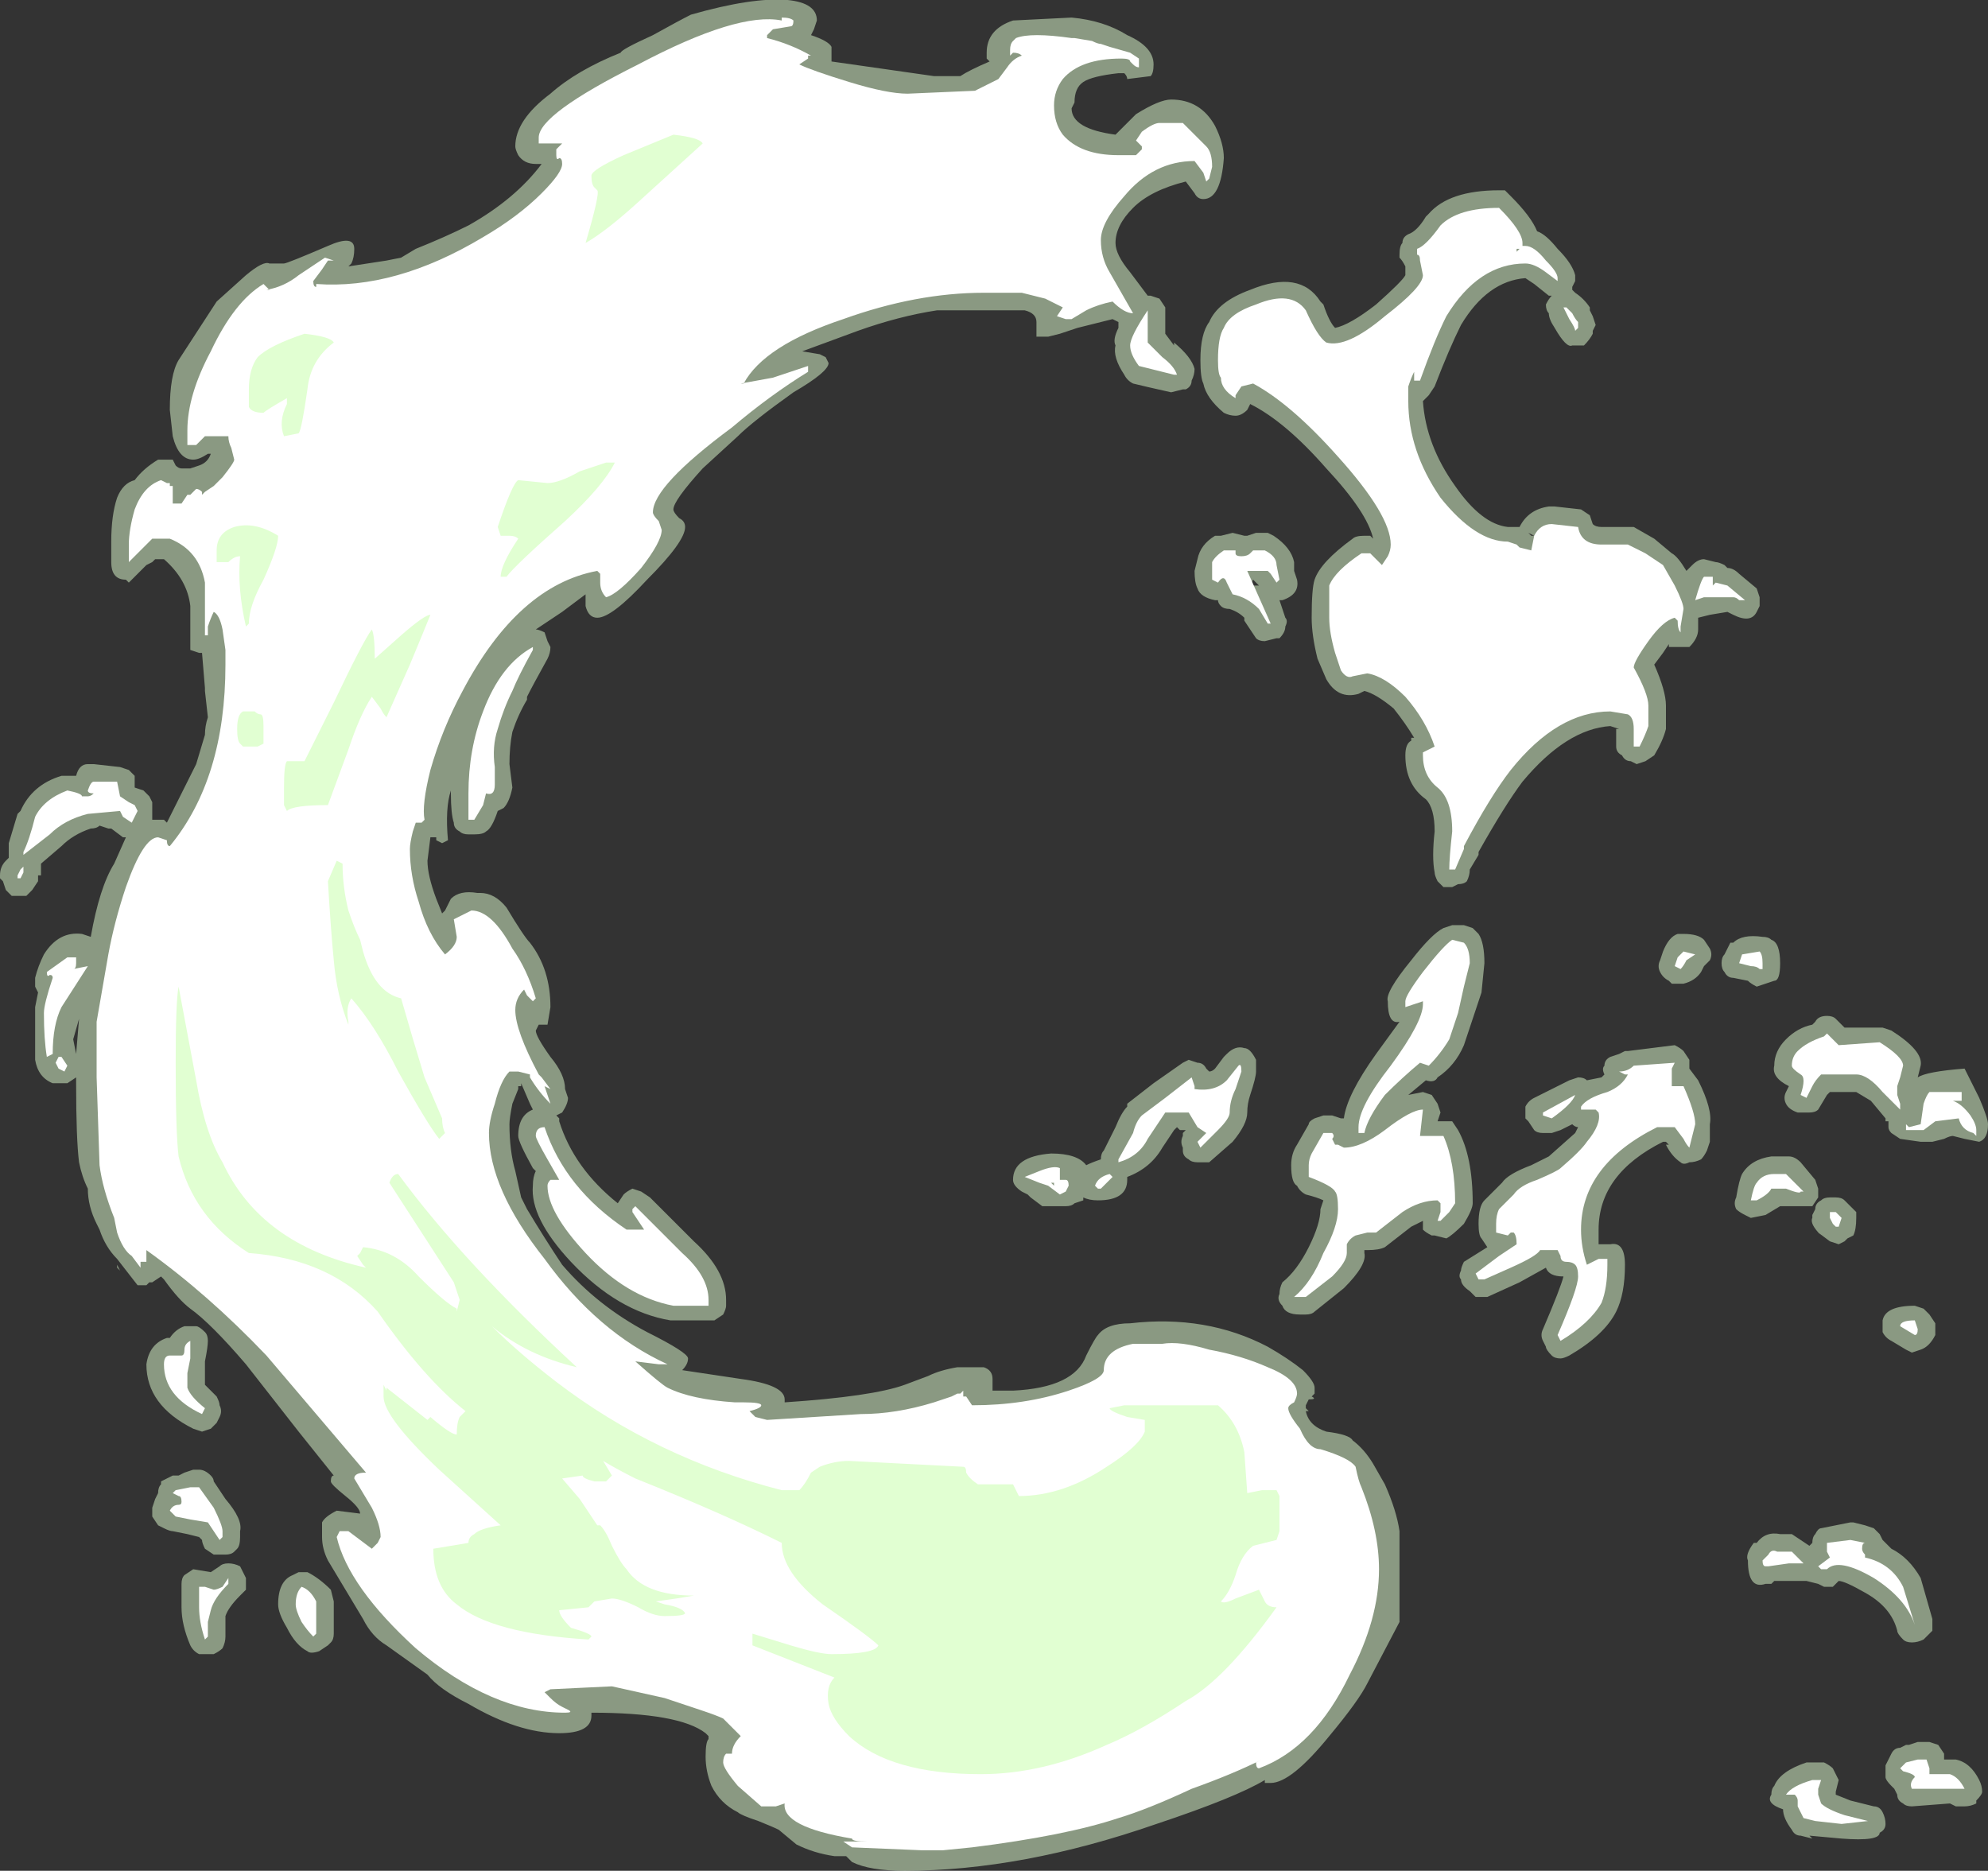 <?xml version="1.0" encoding="UTF-8" standalone="no"?>
<svg xmlns:ffdec="https://www.free-decompiler.com/flash" xmlns:xlink="http://www.w3.org/1999/xlink" ffdec:objectType="shape" height="31.95px" width="33.95px" xmlns="http://www.w3.org/2000/svg">
  <rect width="100%" height="100%" fill="#333333" stroke="none"/>
  <g transform="matrix(1.0, 0.0, 0.0, 1.0, 4.05, 55.5)">
    <path d="M23.15 -49.8 Q23.1 -49.7 23.0 -49.6 L22.8 -49.6 Q22.7 -49.55 22.5 -49.9 22.4 -50.05 22.4 -50.15 22.35 -50.2 22.35 -50.3 22.4 -50.4 22.45 -50.45 L22.4 -50.45 22.15 -50.65 22.0 -50.75 Q21.35 -50.7 20.9 -49.95 20.7 -49.55 20.45 -48.9 L20.35 -48.75 20.25 -48.65 Q20.3 -47.9 20.8 -47.2 21.25 -46.55 21.7 -46.5 L21.9 -46.5 Q22.05 -46.8 22.4 -46.85 L22.5 -46.85 22.95 -46.8 23.1 -46.7 23.15 -46.55 Q23.2 -46.5 23.3 -46.5 L23.85 -46.5 24.2 -46.3 24.5 -46.05 Q24.6 -46.0 24.75 -45.75 L24.85 -45.85 Q24.95 -45.95 25.05 -45.95 L25.25 -45.9 Q25.3 -45.9 25.4 -45.85 L25.45 -45.8 Q25.55 -45.8 25.65 -45.7 L25.95 -45.45 26.0 -45.3 26.0 -45.15 25.95 -45.05 Q25.85 -44.85 25.55 -45.0 L25.45 -45.05 25.15 -45.0 24.95 -44.95 24.95 -44.75 Q24.95 -44.6 24.8 -44.45 24.7 -44.45 24.65 -44.45 24.55 -44.45 24.45 -44.45 L24.45 -44.5 24.35 -44.35 24.2 -44.15 Q24.4 -43.7 24.4 -43.45 L24.4 -43.05 Q24.35 -42.85 24.2 -42.6 L24.05 -42.5 23.9 -42.45 23.8 -42.5 Q23.7 -42.5 23.65 -42.6 23.55 -42.65 23.55 -42.75 L23.55 -43.05 23.6 -43.05 23.45 -43.1 Q22.7 -43.05 21.95 -42.15 21.65 -41.75 21.2 -40.95 L21.2 -40.9 21.05 -40.65 Q21.05 -40.55 21.0 -40.45 20.95 -40.4 20.85 -40.4 L20.75 -40.35 20.6 -40.35 20.5 -40.45 Q20.45 -40.55 20.45 -40.6 20.4 -40.85 20.45 -41.3 20.45 -41.7 20.3 -41.85 19.95 -42.1 19.95 -42.6 19.95 -42.8 20.05 -42.85 L20.05 -42.9 20.1 -42.9 Q19.95 -43.15 19.75 -43.4 19.45 -43.65 19.25 -43.7 L19.15 -43.65 Q18.8 -43.55 18.6 -43.9 L18.45 -44.25 Q18.35 -44.65 18.35 -44.95 18.35 -45.45 18.4 -45.6 18.5 -45.9 19.05 -46.3 19.1 -46.35 19.25 -46.35 L19.35 -46.35 19.4 -46.3 Q19.3 -46.75 18.6 -47.5 17.9 -48.3 17.3 -48.6 L17.25 -48.5 Q17.15 -48.4 17.05 -48.4 16.95 -48.4 16.85 -48.45 16.55 -48.7 16.5 -48.95 16.45 -49.05 16.45 -49.35 16.45 -49.8 16.6 -50.0 16.75 -50.35 17.3 -50.55 18.15 -50.9 18.5 -50.35 L18.55 -50.3 Q18.65 -50.0 18.75 -49.9 19.0 -49.95 19.45 -50.3 19.9 -50.7 19.95 -50.8 L19.95 -50.95 Q19.9 -51.05 19.85 -51.1 L19.85 -51.15 Q19.85 -51.3 19.9 -51.35 19.9 -51.45 20.0 -51.5 20.15 -51.55 20.3 -51.8 L20.35 -51.85 Q20.7 -52.25 21.55 -52.25 L21.65 -52.25 21.75 -52.15 Q22.1 -51.8 22.2 -51.55 22.35 -51.5 22.55 -51.25 22.8 -51.0 22.85 -50.8 L22.85 -50.7 22.8 -50.6 22.8 -50.55 22.85 -50.5 Q23.0 -50.4 23.1 -50.25 L23.1 -50.2 23.15 -50.1 23.2 -49.95 23.15 -49.85 23.15 -49.8 M29.9 -36.3 Q29.9 -36.05 29.75 -36.0 L29.5 -36.05 29.3 -36.1 Q29.25 -36.1 29.15 -36.05 L28.95 -36.0 28.75 -36.0 28.4 -36.05 28.25 -36.15 Q28.2 -36.2 28.2 -36.25 L28.2 -36.35 28.15 -36.35 28.15 -36.4 27.9 -36.7 27.65 -36.85 27.2 -36.85 27.15 -36.8 27.0 -36.55 Q26.95 -36.5 26.85 -36.5 L26.65 -36.5 Q26.5 -36.55 26.45 -36.65 26.4 -36.75 26.45 -36.85 L26.5 -36.95 Q26.2 -37.1 26.25 -37.3 26.25 -37.55 26.45 -37.75 26.65 -37.95 26.9 -38.0 L26.95 -38.05 Q27.0 -38.15 27.15 -38.15 27.25 -38.15 27.3 -38.1 L27.45 -37.95 28.1 -37.95 28.25 -37.9 Q28.8 -37.55 28.75 -37.3 L28.7 -37.1 Q28.85 -37.2 29.5 -37.25 29.55 -37.15 29.75 -36.75 29.9 -36.4 29.9 -36.3 M26.35 -39.05 Q26.35 -38.75 26.25 -38.75 L25.95 -38.65 Q25.85 -38.7 25.8 -38.75 L25.55 -38.8 Q25.45 -38.8 25.4 -38.9 25.35 -38.95 25.35 -39.05 25.35 -39.15 25.4 -39.2 L25.5 -39.4 25.55 -39.4 Q25.7 -39.55 26.05 -39.5 26.15 -39.5 26.2 -39.45 26.35 -39.4 26.35 -39.05 M24.6 -39.55 L24.7 -39.55 Q24.95 -39.55 25.05 -39.45 L25.15 -39.3 Q25.2 -39.2 25.15 -39.1 L25.05 -39.0 25.0 -38.9 Q24.9 -38.75 24.7 -38.7 L24.5 -38.7 24.45 -38.75 Q24.35 -38.8 24.3 -38.9 24.25 -39.0 24.3 -39.1 L24.35 -39.25 Q24.45 -39.5 24.6 -39.55 M24.8 -37.25 L24.95 -37.05 Q25.2 -36.55 25.15 -36.3 L25.15 -36.0 25.1 -35.85 Q25.05 -35.75 25.0 -35.7 24.9 -35.65 24.8 -35.65 24.7 -35.6 24.65 -35.65 24.5 -35.75 24.4 -35.95 L24.45 -35.95 24.4 -36.0 24.35 -36.0 Q23.25 -35.45 23.25 -34.5 23.25 -34.4 23.25 -34.25 L23.45 -34.25 Q23.7 -34.3 23.7 -33.9 23.7 -33.4 23.55 -33.1 23.35 -32.7 22.75 -32.35 22.65 -32.3 22.6 -32.3 22.5 -32.3 22.45 -32.35 22.35 -32.45 22.35 -32.5 L22.3 -32.6 Q22.25 -32.7 22.3 -32.8 22.6 -33.5 22.65 -33.7 22.4 -33.7 22.35 -33.85 L21.9 -33.6 21.35 -33.35 21.15 -33.35 21.05 -33.45 Q20.9 -33.55 20.9 -33.65 20.85 -33.7 20.9 -33.8 20.9 -33.85 20.95 -33.95 L21.35 -34.2 21.25 -34.35 Q21.2 -34.4 21.2 -34.6 21.2 -34.9 21.3 -35.0 L21.6 -35.3 Q21.7 -35.45 22.1 -35.6 L22.4 -35.75 22.85 -36.15 22.9 -36.25 Q22.85 -36.25 22.8 -36.3 L22.6 -36.2 22.45 -36.15 22.3 -36.15 Q22.2 -36.15 22.15 -36.2 L22.05 -36.35 22.0 -36.4 Q22.0 -36.55 22.0 -36.6 22.05 -36.7 22.15 -36.75 L22.75 -37.05 22.9 -37.1 Q23.0 -37.1 23.05 -37.05 L23.3 -37.1 23.35 -37.15 Q23.3 -37.25 23.35 -37.3 23.35 -37.4 23.45 -37.45 L23.6 -37.5 23.7 -37.55 23.75 -37.55 24.55 -37.65 Q24.65 -37.6 24.7 -37.55 L24.8 -37.4 24.8 -37.25 M26.7 -35.65 L26.95 -35.35 27.0 -35.2 27.0 -35.05 26.9 -34.9 26.35 -34.9 26.1 -34.75 25.85 -34.7 25.75 -34.75 Q25.65 -34.8 25.6 -34.85 25.55 -34.95 25.6 -35.05 25.65 -35.35 25.7 -35.45 25.85 -35.7 26.2 -35.75 L26.5 -35.75 Q26.6 -35.75 26.7 -35.65 M27.65 -34.8 L27.65 -34.7 Q27.65 -34.5 27.6 -34.4 L27.5 -34.35 27.45 -34.3 27.35 -34.25 27.2 -34.3 27.0 -34.45 27.05 -34.4 Q26.85 -34.6 26.9 -34.7 L26.9 -34.75 26.95 -34.85 Q26.95 -34.95 27.05 -35.0 27.1 -35.05 27.2 -35.05 L27.3 -35.05 Q27.4 -35.05 27.45 -35.0 L27.65 -34.8 M28.1 -32.75 Q28.1 -32.85 28.1 -32.95 28.15 -33.2 28.65 -33.2 L28.8 -33.15 28.9 -33.05 29.0 -32.9 Q29.0 -32.8 29.0 -32.7 28.9 -32.5 28.75 -32.45 L28.6 -32.4 28.5 -32.45 28.25 -32.6 Q28.15 -32.65 28.1 -32.75 M25.95 -29.15 Q26.1 -29.35 26.35 -29.3 L26.55 -29.3 26.85 -29.1 26.9 -29.15 Q26.9 -29.25 26.95 -29.3 27.0 -29.4 27.05 -29.4 L27.55 -29.5 27.6 -29.5 27.8 -29.45 27.95 -29.4 28.05 -29.3 28.1 -29.2 28.25 -29.05 Q28.55 -28.9 28.75 -28.55 L28.95 -27.85 Q28.95 -27.75 28.95 -27.65 L28.8 -27.5 Q28.7 -27.45 28.6 -27.45 28.5 -27.45 28.45 -27.5 28.35 -27.6 28.35 -27.65 28.25 -28.05 27.8 -28.3 27.45 -28.5 27.35 -28.5 L27.25 -28.4 27.1 -28.4 27.0 -28.45 26.8 -28.5 26.25 -28.5 26.2 -28.45 26.1 -28.45 Q25.8 -28.35 25.8 -28.85 25.75 -28.95 25.9 -29.15 L25.95 -29.15 M15.2 -54.15 Q15.2 -54.2 15.15 -54.25 L15.05 -54.25 Q14.6 -54.2 14.45 -54.1 14.3 -54.0 14.3 -53.75 L14.25 -53.65 Q14.25 -53.3 15.0 -53.2 L15.35 -53.55 Q15.75 -53.8 15.95 -53.8 16.45 -53.8 16.7 -53.35 16.85 -53.05 16.85 -52.8 16.8 -52.1 16.5 -52.1 16.4 -52.1 16.35 -52.2 L16.2 -52.4 Q15.6 -52.25 15.3 -51.95 15.0 -51.65 15.0 -51.35 15.0 -51.15 15.25 -50.85 L15.55 -50.45 15.6 -50.45 15.75 -50.4 15.85 -50.25 15.85 -49.8 16.0 -49.6 16.0 -49.65 Q16.3 -49.4 16.35 -49.2 16.35 -49.1 16.3 -49.0 16.3 -48.9 16.2 -48.85 L16.15 -48.85 15.95 -48.8 Q15.5 -48.9 15.3 -48.95 15.2 -49.0 15.15 -49.1 14.95 -49.4 15.0 -49.6 14.95 -49.7 15.05 -49.9 L15.05 -50.0 14.95 -50.05 14.35 -49.9 14.05 -49.8 13.85 -49.75 13.65 -49.75 13.65 -50.0 Q13.65 -50.15 13.45 -50.2 L11.95 -50.2 Q11.3 -50.1 10.6 -49.85 L9.65 -49.5 9.95 -49.45 10.05 -49.4 10.1 -49.3 Q10.1 -49.15 9.5 -48.8 8.8 -48.3 8.55 -48.05 L7.95 -47.5 Q7.45 -46.95 7.45 -46.8 7.45 -46.75 7.55 -46.65 7.65 -46.6 7.65 -46.5 7.65 -46.25 7.0 -45.6 6.4 -44.95 6.15 -44.95 6.0 -44.95 5.95 -45.15 5.95 -45.2 5.95 -45.3 L5.95 -45.35 5.55 -45.05 5.1 -44.75 Q5.15 -44.75 5.25 -44.7 L5.3 -44.55 5.35 -44.45 Q5.35 -44.35 5.3 -44.25 5.05 -43.8 4.95 -43.6 L4.95 -43.55 Q4.8 -43.3 4.7 -43.0 4.65 -42.75 4.65 -42.45 L4.7 -42.05 Q4.65 -41.8 4.55 -41.7 L4.45 -41.65 Q4.35 -41.35 4.25 -41.3 4.2 -41.25 4.05 -41.25 L3.95 -41.25 Q3.85 -41.25 3.8 -41.3 3.7 -41.35 3.7 -41.45 3.65 -41.6 3.65 -41.95 L3.65 -42.0 Q3.55 -41.7 3.6 -41.15 L3.5 -41.1 3.4 -41.15 3.4 -41.2 3.3 -41.2 3.25 -40.8 Q3.25 -40.55 3.4 -40.15 L3.5 -39.9 3.55 -39.95 3.65 -40.15 Q3.8 -40.3 4.1 -40.25 L4.15 -40.25 Q4.4 -40.25 4.6 -40.0 4.9 -39.5 5.0 -39.4 5.35 -38.95 5.35 -38.3 L5.3 -38.0 5.15 -38.0 5.1 -37.9 Q5.1 -37.8 5.35 -37.45 5.6 -37.15 5.6 -36.9 L5.65 -36.75 Q5.65 -36.65 5.55 -36.5 L5.45 -36.45 5.5 -36.4 5.5 -36.35 Q5.75 -35.55 6.5 -34.95 L6.6 -35.1 Q6.65 -35.15 6.75 -35.2 L6.9 -35.15 7.05 -35.05 7.8 -34.3 Q8.35 -33.8 8.35 -33.3 L8.35 -33.2 Q8.35 -33.15 8.3 -33.05 L8.15 -32.95 7.4 -32.95 Q6.5 -33.1 5.7 -33.95 5.0 -34.7 5.05 -35.25 5.05 -35.4 5.1 -35.5 L5.05 -35.55 Q4.8 -36.0 4.8 -36.1 4.8 -36.45 5.05 -36.55 L5.0 -36.65 4.85 -37.0 4.85 -36.95 4.8 -36.95 4.8 -36.9 4.7 -36.65 Q4.65 -36.4 4.65 -36.3 4.65 -35.85 4.75 -35.5 L4.85 -35.05 4.95 -34.85 Q5.25 -34.35 5.55 -33.9 6.15 -33.2 7.0 -32.75 7.7 -32.4 7.7 -32.3 7.7 -32.2 7.6 -32.1 L8.6 -31.95 Q9.35 -31.85 9.35 -31.6 L9.35 -31.55 Q10.85 -31.65 11.4 -31.85 L11.8 -32.0 Q12.0 -32.1 12.3 -32.15 L12.75 -32.15 Q12.9 -32.1 12.9 -31.95 L12.9 -31.75 13.25 -31.75 Q14.3 -31.8 14.5 -32.35 14.65 -32.65 14.7 -32.7 14.85 -32.9 15.25 -32.9 16.55 -33.05 17.6 -32.5 17.95 -32.3 18.2 -32.1 18.4 -31.9 18.4 -31.8 L18.4 -31.7 18.35 -31.65 Q18.45 -31.6 18.3 -31.6 L18.25 -31.5 18.25 -31.45 18.3 -31.4 18.25 -31.4 Q18.3 -31.15 18.6 -31.05 19.0 -31.0 19.05 -30.9 19.25 -30.75 19.4 -30.5 L19.6 -30.15 Q19.8 -29.7 19.85 -29.35 L19.85 -28.6 Q19.85 -27.9 19.85 -27.8 L19.3 -26.75 Q19.15 -26.45 18.65 -25.85 18.0 -25.05 17.65 -25.05 L17.55 -25.05 17.55 -25.1 Q17.05 -24.8 15.7 -24.35 13.4 -23.55 11.4 -23.55 10.8 -23.55 10.5 -23.7 L10.4 -23.8 10.2 -23.8 Q9.85 -23.85 9.55 -24.0 L9.25 -24.25 Q9.15 -24.3 8.9 -24.4 8.6 -24.5 8.55 -24.55 8.25 -24.7 8.1 -25.0 8.0 -25.25 8.0 -25.5 8.0 -25.75 8.05 -25.8 L8.05 -25.85 8.0 -25.9 Q7.55 -26.25 6.05 -26.25 L6.05 -26.2 Q6.05 -25.9 5.5 -25.9 4.8 -25.9 3.95 -26.4 3.45 -26.65 3.25 -26.9 L2.55 -27.4 Q2.3 -27.55 2.15 -27.85 L1.55 -28.85 Q1.45 -29.05 1.45 -29.25 1.45 -29.45 1.45 -29.5 1.5 -29.6 1.7 -29.7 L2.1 -29.65 Q2.1 -29.75 1.85 -29.95 1.6 -30.15 1.6 -30.2 1.6 -30.3 1.65 -30.3 1.45 -30.55 1.05 -31.05 L0.15 -32.2 Q-0.45 -32.9 -0.8 -33.15 -1.0 -33.3 -1.25 -33.65 L-1.3 -33.7 -1.45 -33.6 -1.5 -33.6 -1.55 -33.55 -1.7 -33.55 -2.05 -34.0 Q-2.25 -34.2 -2.35 -34.5 L-2.4 -34.6 Q-2.55 -34.9 -2.55 -35.2 -2.65 -35.4 -2.7 -35.65 -2.75 -36.05 -2.75 -37.0 L-2.75 -37.1 -2.9 -37.0 -3.15 -37.0 Q-3.4 -37.1 -3.45 -37.4 L-3.45 -38.3 -3.4 -38.55 -3.45 -38.65 -3.45 -38.8 Q-3.4 -39.0 -3.3 -39.2 -3.05 -39.6 -2.65 -39.55 L-2.5 -39.5 Q-2.35 -40.35 -2.1 -40.75 L-1.9 -41.2 -1.95 -41.2 -2.15 -41.35 -2.2 -41.35 -2.35 -41.4 Q-2.4 -41.35 -2.5 -41.35 -2.8 -41.25 -3.0 -41.05 L-3.35 -40.75 -3.35 -40.55 -3.4 -40.55 -3.4 -40.45 -3.5 -40.3 -3.6 -40.2 -3.85 -40.2 -3.95 -40.3 -4.0 -40.45 -4.05 -40.5 -4.05 -40.55 Q-4.05 -40.7 -3.95 -40.8 L-3.9 -40.85 -3.9 -41.1 -3.75 -41.6 -3.7 -41.65 Q-3.5 -42.1 -3.0 -42.25 L-2.75 -42.25 Q-2.7 -42.45 -2.55 -42.45 L-2.45 -42.45 -2.0 -42.4 -1.85 -42.35 -1.75 -42.25 -1.75 -42.05 -1.6 -42.0 -1.5 -41.9 -1.45 -41.8 -1.45 -41.5 -1.25 -41.5 -1.2 -41.45 -0.7 -42.45 -0.55 -42.95 Q-0.55 -43.1 -0.5 -43.25 L-0.55 -43.7 -0.55 -43.75 -0.6 -44.35 -0.65 -44.35 -0.8 -44.4 Q-0.8 -44.65 -0.8 -45.15 -0.85 -45.6 -1.25 -45.95 L-1.4 -45.95 -1.45 -45.9 -1.55 -45.85 -1.85 -45.55 -1.9 -45.6 Q-2.15 -45.6 -2.15 -45.9 L-2.15 -46.25 Q-2.15 -46.7 -2.05 -47.0 -1.95 -47.25 -1.75 -47.3 -1.6 -47.5 -1.35 -47.65 L-1.1 -47.65 -1.05 -47.55 Q-1.0 -47.5 -0.95 -47.5 L-0.8 -47.5 -0.65 -47.55 Q-0.5 -47.6 -0.45 -47.75 L-0.5 -47.75 Q-0.65 -47.65 -0.75 -47.65 -1.0 -47.65 -1.1 -48.05 L-1.15 -48.5 Q-1.15 -49.1 -1.0 -49.35 L-0.35 -50.35 0.15 -50.8 Q0.45 -51.05 0.55 -51.0 L0.8 -51.0 Q0.85 -51.0 1.55 -51.3 2.0 -51.5 2.0 -51.25 2.0 -51.1 1.95 -51.0 L1.9 -50.95 2.55 -51.05 2.8 -51.1 3.05 -51.25 Q3.55 -51.45 3.95 -51.65 4.75 -52.1 5.2 -52.7 L5.1 -52.7 Q4.9 -52.7 4.8 -52.85 4.75 -52.95 4.75 -53.0 4.75 -53.45 5.35 -53.9 5.8 -54.3 6.55 -54.6 6.55 -54.65 7.1 -54.9 7.55 -55.15 7.75 -55.25 8.8 -55.55 9.4 -55.5 9.9 -55.45 9.9 -55.15 L9.85 -55.0 9.8 -54.9 Q10.1 -54.8 10.15 -54.7 L10.15 -54.45 11.9 -54.2 12.35 -54.2 Q12.5 -54.3 12.85 -54.45 L12.8 -54.5 12.8 -54.6 Q12.8 -55.0 13.25 -55.15 L14.25 -55.2 Q14.8 -55.15 15.2 -54.9 15.65 -54.7 15.65 -54.4 15.65 -54.25 15.6 -54.2 L15.2 -54.15 M16.7 -46.35 L16.8 -46.35 17.0 -46.4 17.2 -46.35 17.25 -46.35 17.4 -46.4 17.6 -46.4 17.7 -46.35 Q18.0 -46.15 18.05 -45.9 L18.05 -45.75 18.1 -45.6 Q18.15 -45.35 17.85 -45.25 L17.8 -45.25 17.9 -44.95 Q17.95 -44.9 17.9 -44.8 17.9 -44.7 17.8 -44.6 L17.75 -44.6 17.55 -44.55 Q17.45 -44.55 17.4 -44.6 L17.2 -44.9 17.2 -44.95 Q17.1 -45.05 16.95 -45.1 16.85 -45.1 16.8 -45.15 16.75 -45.2 16.75 -45.25 L16.7 -45.25 Q16.45 -45.3 16.4 -45.45 16.35 -45.55 16.35 -45.75 L16.4 -45.95 Q16.45 -46.2 16.7 -46.35 M17.35 -45.5 L17.45 -45.5 17.35 -45.6 17.3 -45.5 17.35 -45.5 M22.15 -46.35 L22.05 -46.4 22.1 -46.35 22.15 -46.35 M0.15 -28.55 L0.15 -28.35 0.05 -28.25 Q-0.15 -28.05 -0.2 -27.9 L-0.2 -27.55 Q-0.2 -27.45 -0.25 -27.35 -0.3 -27.3 -0.4 -27.25 L-0.65 -27.25 Q-0.75 -27.3 -0.8 -27.4 -0.95 -27.75 -0.95 -28.05 L-0.95 -28.45 Q-0.95 -28.55 -0.9 -28.6 L-0.75 -28.7 -0.45 -28.65 -0.3 -28.75 Q-0.25 -28.8 -0.15 -28.8 -0.05 -28.8 0.05 -28.75 L0.15 -28.55 M1.05 -28.65 L1.2 -28.65 Q1.4 -28.55 1.6 -28.35 L1.65 -28.15 1.65 -27.6 Q1.65 -27.5 1.6 -27.45 L1.55 -27.4 1.4 -27.3 Q1.25 -27.25 1.2 -27.3 1.0 -27.4 0.85 -27.7 0.7 -27.95 0.7 -28.1 0.7 -28.5 0.95 -28.6 L1.05 -28.65 M0.05 -29.25 Q0.05 -29.1 0.0 -29.05 L-0.05 -29.0 Q-0.1 -28.95 -0.2 -28.95 L-0.4 -28.95 -0.55 -29.05 Q-0.6 -29.15 -0.6 -29.2 L-0.65 -29.25 -0.85 -29.3 -1.1 -29.35 Q-1.15 -29.35 -1.25 -29.4 L-1.35 -29.45 -1.45 -29.6 Q-1.45 -29.65 -1.45 -29.75 L-1.4 -29.9 -1.35 -30.0 Q-1.35 -30.1 -1.3 -30.15 L-1.3 -30.2 -1.1 -30.3 -1.0 -30.3 -0.9 -30.35 -0.75 -30.4 -0.65 -30.4 Q-0.55 -30.4 -0.45 -30.3 -0.4 -30.25 -0.4 -30.2 L-0.2 -29.9 Q0.1 -29.55 0.05 -29.35 L0.05 -29.25 M20.95 -39.7 L21.1 -39.65 21.2 -39.55 Q21.3 -39.4 21.3 -39.05 L21.25 -38.55 20.95 -37.65 Q20.8 -37.3 20.5 -37.1 20.45 -37.0 20.3 -37.05 L20.0 -36.8 20.25 -36.85 20.4 -36.8 20.5 -36.65 20.55 -36.5 20.5 -36.35 20.75 -36.35 20.85 -36.2 Q21.1 -35.75 21.1 -34.95 21.1 -34.85 20.95 -34.6 20.75 -34.4 20.65 -34.35 L20.45 -34.4 20.4 -34.4 Q20.3 -34.45 20.25 -34.5 L20.25 -34.65 20.05 -34.55 19.6 -34.2 Q19.5 -34.15 19.3 -34.15 L19.25 -34.15 19.25 -34.1 Q19.3 -33.9 18.9 -33.5 L18.4 -33.1 Q18.35 -33.05 18.25 -33.05 L18.15 -33.05 Q17.9 -33.05 17.85 -33.2 17.75 -33.3 17.8 -33.4 17.8 -33.5 17.85 -33.6 18.1 -33.8 18.3 -34.2 18.5 -34.6 18.5 -34.85 L18.55 -35.0 Q18.45 -35.05 18.25 -35.1 18.15 -35.15 18.1 -35.25 18.0 -35.3 18.0 -35.6 18.0 -35.8 18.1 -35.95 L18.3 -36.3 Q18.3 -36.35 18.4 -36.4 L18.55 -36.45 18.7 -36.45 18.85 -36.4 18.9 -36.4 Q18.95 -36.8 19.45 -37.5 L19.85 -38.05 Q19.65 -38.0 19.65 -38.4 19.6 -38.55 20.05 -39.1 20.4 -39.55 20.6 -39.65 L20.75 -39.7 20.95 -39.7 M17.4 -37.2 Q17.4 -37.1 17.3 -36.8 17.25 -36.65 17.25 -36.5 17.25 -36.3 17.0 -36.0 L16.6 -35.65 16.4 -35.65 Q16.3 -35.65 16.25 -35.7 16.15 -35.75 16.15 -35.85 L16.15 -35.9 Q16.1 -36.0 16.15 -36.1 L16.15 -36.15 16.2 -36.2 16.1 -36.2 16.05 -36.25 16.0 -36.2 15.8 -35.9 Q15.6 -35.55 15.2 -35.4 L15.2 -35.35 Q15.2 -35.0 14.7 -35.0 14.55 -35.0 14.45 -35.05 L14.45 -35.0 14.3 -34.95 Q14.25 -34.9 14.15 -34.9 L13.75 -34.9 13.55 -35.05 13.5 -35.1 13.4 -35.15 Q13.25 -35.25 13.25 -35.35 13.25 -35.75 13.9 -35.8 14.35 -35.8 14.5 -35.6 14.6 -35.65 14.75 -35.7 14.75 -35.8 14.8 -35.85 L15.0 -36.25 Q15.1 -36.5 15.2 -36.6 L15.2 -36.65 15.65 -37.0 16.15 -37.35 16.25 -37.4 16.4 -37.35 Q16.5 -37.35 16.55 -37.25 L16.6 -37.2 Q16.65 -37.2 16.7 -37.25 L16.85 -37.45 16.9 -37.5 Q17.05 -37.65 17.2 -37.6 17.3 -37.6 17.4 -37.4 L17.4 -37.2 M17.45 -25.0 L17.45 -25.0 M29.15 -25.45 L29.35 -25.45 Q29.6 -25.4 29.75 -25.1 29.8 -25.0 29.8 -24.9 29.8 -24.85 29.7 -24.75 L29.7 -24.7 Q29.6 -24.65 29.5 -24.65 L29.35 -24.65 29.25 -24.7 28.6 -24.65 Q28.5 -24.65 28.45 -24.7 28.35 -24.75 28.35 -24.85 L28.3 -24.95 28.25 -25.0 Q28.15 -25.1 28.15 -25.15 L28.15 -25.35 28.25 -25.55 Q28.3 -25.65 28.4 -25.65 L28.5 -25.7 28.55 -25.7 28.7 -25.75 28.9 -25.75 29.05 -25.7 29.15 -25.55 29.15 -25.45 M26.25 -25.0 Q26.35 -25.25 26.8 -25.4 L27.1 -25.4 Q27.2 -25.35 27.25 -25.3 L27.35 -25.1 27.3 -24.9 27.3 -24.85 27.55 -24.75 27.95 -24.65 Q28.05 -24.65 28.1 -24.55 28.15 -24.45 28.15 -24.35 28.15 -24.25 28.05 -24.2 28.05 -24.05 27.4 -24.1 L26.85 -24.15 26.9 -24.1 26.7 -24.15 Q26.6 -24.15 26.55 -24.25 26.4 -24.45 26.4 -24.6 26.1 -24.7 26.2 -24.85 26.2 -24.95 26.25 -25.0 M-0.45 -47.8 L-0.45 -47.8 M-3.1 -36.95 L-3.1 -36.95 M-2.75 -37.5 L-2.7 -38.1 -2.8 -37.75 -2.75 -37.5 M-2.0 -33.8 L-2.05 -33.85 -2.05 -33.9 -2.0 -33.8 M-0.55 -32.75 Q-0.5 -32.7 -0.5 -32.6 -0.5 -32.5 -0.55 -32.25 L-0.55 -31.85 -0.35 -31.65 Q-0.3 -31.55 -0.3 -31.5 -0.25 -31.4 -0.3 -31.3 L-0.35 -31.2 -0.45 -31.1 -0.6 -31.05 -0.75 -31.1 Q-1.55 -31.5 -1.55 -32.2 -1.5 -32.55 -1.2 -32.65 L-1.15 -32.65 Q-1.05 -32.8 -0.9 -32.85 L-0.7 -32.85 Q-0.65 -32.85 -0.55 -32.75" fill="#e1ffd2" fill-opacity="0.502" fill-rule="evenodd" stroke="none"/>
    <path d="M23.75 -46.2 L24.05 -46.05 24.35 -45.85 24.55 -45.5 Q24.7 -45.2 24.7 -45.1 L24.65 -44.8 24.65 -44.7 Q24.6 -44.75 24.6 -44.9 L24.55 -44.95 Q24.35 -44.9 24.1 -44.55 23.85 -44.2 23.85 -44.1 24.1 -43.65 24.1 -43.45 L24.1 -43.1 Q24.05 -42.95 23.95 -42.75 L23.85 -42.75 23.85 -43.05 Q23.85 -43.25 23.75 -43.3 L23.45 -43.35 Q22.55 -43.35 21.75 -42.35 21.4 -41.9 20.95 -41.05 L20.95 -41.0 20.8 -40.65 20.7 -40.65 Q20.7 -40.85 20.75 -41.3 20.75 -41.85 20.5 -42.05 20.25 -42.25 20.25 -42.6 L20.25 -42.65 20.45 -42.75 Q20.3 -43.2 19.95 -43.6 19.6 -43.95 19.3 -44.0 L19.05 -43.95 Q18.95 -43.9 18.85 -44.05 L18.75 -44.35 Q18.65 -44.7 18.65 -44.95 18.65 -45.4 18.65 -45.5 18.75 -45.75 19.2 -46.05 L19.35 -46.05 19.55 -45.85 19.65 -46.0 Q19.7 -46.1 19.7 -46.2 19.7 -46.7 18.8 -47.7 18.0 -48.6 17.35 -48.95 L17.15 -48.9 17.05 -48.75 17.05 -48.7 Q16.8 -48.85 16.8 -49.05 16.75 -49.1 16.75 -49.35 16.75 -49.75 16.85 -49.9 16.95 -50.15 17.4 -50.3 18.0 -50.55 18.25 -50.2 18.45 -49.75 18.6 -49.65 18.95 -49.55 19.6 -50.1 20.25 -50.6 20.25 -50.8 L20.2 -51.05 Q20.2 -51.15 20.15 -51.15 L20.15 -51.25 Q20.3 -51.3 20.55 -51.65 20.85 -51.95 21.55 -51.95 21.95 -51.55 21.95 -51.35 L21.95 -51.3 22.0 -51.3 Q22.15 -51.3 22.35 -51.05 22.55 -50.85 22.55 -50.75 L22.55 -50.7 22.35 -50.85 Q22.15 -51.0 22.0 -51.0 21.2 -51.0 20.65 -50.1 20.45 -49.7 20.2 -49.0 L20.1 -49.0 20.1 -49.15 Q20.05 -49.05 20.0 -48.9 L20.0 -48.65 Q20.0 -47.8 20.55 -47.0 21.15 -46.25 21.7 -46.25 L21.85 -46.2 21.9 -46.15 22.1 -46.1 22.15 -46.35 Q22.25 -46.55 22.45 -46.55 L22.9 -46.5 Q22.95 -46.2 23.3 -46.2 L23.75 -46.2 M25.75 -45.25 L25.65 -45.25 Q25.6 -45.3 25.55 -45.3 L25.05 -45.3 24.9 -45.25 Q25.0 -45.6 25.05 -45.65 L25.2 -45.65 25.2 -45.5 25.25 -45.55 25.45 -45.5 25.75 -45.25 M29.0 -36.35 L28.8 -36.2 28.5 -36.2 28.5 -36.3 28.55 -36.25 28.75 -36.3 28.8 -36.65 Q28.85 -36.8 28.9 -36.85 L29.45 -36.85 Q29.45 -36.9 29.45 -36.75 L29.45 -36.7 29.3 -36.7 Q29.45 -36.65 29.6 -36.45 29.7 -36.3 29.7 -36.2 L29.7 -36.1 29.65 -36.15 Q29.45 -36.2 29.4 -36.4 L29.0 -36.35 M26.05 -38.95 L26.0 -38.95 Q25.95 -39.0 25.85 -39.0 L25.65 -39.05 25.7 -39.2 26.0 -39.25 Q26.05 -39.2 26.05 -39.05 L26.05 -38.95 M24.7 -39.25 L24.9 -39.2 24.75 -39.1 Q24.7 -39.0 24.65 -38.95 L24.55 -39.0 24.6 -39.15 24.7 -39.25 M24.5 -37.25 L24.5 -36.95 24.7 -36.95 Q24.9 -36.5 24.9 -36.3 L24.8 -35.9 Q24.75 -35.95 24.7 -36.05 L24.55 -36.25 24.25 -36.25 Q22.95 -35.6 22.95 -34.5 22.95 -34.2 23.05 -33.9 L23.25 -34.0 23.4 -34.0 23.4 -33.9 Q23.4 -33.5 23.3 -33.25 23.1 -32.9 22.6 -32.6 L22.55 -32.7 Q22.9 -33.5 22.9 -33.7 22.9 -33.85 22.85 -33.9 22.8 -33.95 22.7 -33.95 22.6 -33.95 22.6 -34.05 L22.55 -34.15 22.25 -34.15 Q22.2 -34.05 21.75 -33.85 L21.3 -33.65 21.2 -33.65 21.15 -33.75 21.55 -34.05 21.85 -34.25 Q21.85 -34.4 21.8 -34.45 L21.75 -34.45 21.7 -34.4 21.5 -34.45 21.5 -34.6 Q21.5 -34.75 21.55 -34.85 L21.8 -35.1 Q21.9 -35.25 22.2 -35.35 22.55 -35.5 22.6 -35.55 22.95 -35.85 23.05 -36.0 23.3 -36.3 23.25 -36.5 L23.2 -36.55 22.95 -36.55 22.95 -36.6 Q23.05 -36.75 23.4 -36.85 23.65 -36.95 23.75 -37.15 L23.7 -37.15 23.6 -37.2 Q23.75 -37.2 23.85 -37.3 L24.55 -37.35 24.5 -37.25 M23.2 -36.7 L23.35 -36.7 Q23.3 -36.7 23.25 -36.7 L23.2 -36.7 M28.45 -37.3 L28.4 -37.1 28.35 -36.95 28.35 -36.8 28.4 -36.65 28.4 -36.55 28.1 -36.85 Q27.85 -37.15 27.65 -37.15 L27.05 -37.15 Q26.95 -37.05 26.9 -36.95 L26.8 -36.75 26.7 -36.8 Q26.8 -37.1 26.7 -37.15 26.55 -37.25 26.55 -37.3 26.55 -37.45 26.65 -37.55 26.8 -37.7 27.1 -37.8 L27.15 -37.85 27.35 -37.65 28.05 -37.7 Q28.45 -37.45 28.45 -37.3 M26.45 -35.45 L26.75 -35.15 26.7 -35.15 Q26.7 -35.1 26.45 -35.2 L26.2 -35.2 Q26.15 -35.1 25.95 -35.0 L25.85 -35.0 Q25.9 -35.25 25.95 -35.3 26.05 -35.45 26.25 -35.45 L26.45 -35.45 M27.4 -34.7 L27.35 -34.55 27.3 -34.55 27.25 -34.6 27.2 -34.7 27.2 -34.8 27.3 -34.8 27.4 -34.7 M28.7 -32.8 Q28.7 -32.7 28.65 -32.7 L28.4 -32.85 Q28.4 -32.95 28.65 -32.95 L28.7 -32.8 M26.55 -29.0 L26.75 -28.8 26.5 -28.8 26.15 -28.75 26.1 -28.75 Q26.05 -28.75 26.05 -28.85 L26.15 -28.95 Q26.2 -29.05 26.3 -29.0 L26.55 -29.0 M27.05 -28.7 L27.0 -28.75 27.2 -28.9 27.15 -29.0 27.15 -29.15 27.55 -29.2 27.8 -29.15 Q27.75 -29.15 27.75 -29.05 27.75 -29.0 27.8 -28.95 L27.8 -28.9 Q28.25 -28.8 28.45 -28.4 L28.65 -27.75 Q28.5 -28.2 27.95 -28.55 27.35 -28.9 27.15 -28.7 L27.05 -28.7 M21.85 -51.25 L21.85 -51.2 21.9 -51.25 21.85 -51.25 M22.8 -50.15 Q22.85 -50.05 22.9 -50.0 L22.9 -49.9 22.85 -49.85 Q22.85 -49.9 22.75 -50.05 L22.65 -50.25 22.7 -50.25 22.8 -50.15 M15.25 -54.45 Q15.25 -54.5 15.1 -54.5 14.4 -54.5 14.1 -54.15 13.95 -53.95 13.95 -53.7 13.95 -53.4 14.1 -53.2 14.4 -52.85 15.05 -52.85 L15.35 -52.85 15.45 -52.95 15.45 -53.0 15.35 -53.1 15.45 -53.25 Q15.65 -53.4 15.75 -53.4 L16.15 -53.4 16.55 -53.0 Q16.65 -52.9 16.65 -52.65 L16.6 -52.45 16.55 -52.4 16.5 -52.55 16.35 -52.75 Q15.65 -52.75 15.15 -52.15 14.75 -51.7 14.75 -51.4 14.75 -51.1 14.9 -50.85 L15.3 -50.15 Q15.15 -50.15 14.95 -50.35 14.7 -50.3 14.5 -50.2 L14.25 -50.05 14.15 -50.05 14.0 -50.1 14.1 -50.25 13.8 -50.4 13.4 -50.5 12.75 -50.5 Q11.6 -50.5 10.35 -50.05 9.0 -49.6 8.65 -48.95 L8.6 -48.95 9.15 -49.05 9.75 -49.25 Q9.75 -49.3 9.75 -49.15 9.1 -48.75 8.45 -48.2 7.1 -47.2 7.1 -46.75 7.1 -46.7 7.2 -46.6 L7.25 -46.45 Q7.25 -46.25 6.9 -45.8 6.5 -45.35 6.3 -45.3 6.2 -45.4 6.2 -45.55 L6.2 -45.7 6.15 -45.75 Q4.8 -45.5 3.85 -43.7 3.5 -43.05 3.3 -42.35 3.15 -41.75 3.2 -41.5 L3.15 -41.45 3.05 -41.45 3.0 -41.3 Q2.95 -41.1 2.95 -41.0 2.95 -40.55 3.1 -40.1 3.25 -39.55 3.55 -39.2 3.75 -39.35 3.75 -39.5 L3.7 -39.8 4.0 -39.95 Q4.35 -39.95 4.7 -39.3 4.95 -38.95 5.1 -38.45 L5.05 -38.4 4.95 -38.5 4.9 -38.6 Q4.75 -38.45 4.75 -38.25 4.75 -37.9 5.15 -37.15 L5.2 -37.1 5.35 -36.9 5.25 -36.95 5.35 -36.65 Q5.15 -36.85 5.0 -37.1 L5.0 -37.15 4.8 -37.2 4.65 -37.2 Q4.5 -37.05 4.4 -36.65 4.3 -36.35 4.3 -36.15 4.3 -35.2 5.25 -34.0 6.15 -32.75 7.35 -32.2 L7.2 -32.2 6.8 -32.25 Q7.25 -31.85 7.35 -31.8 7.75 -31.6 8.5 -31.55 L8.65 -31.55 Q8.95 -31.55 8.95 -31.5 8.95 -31.45 8.75 -31.4 L8.85 -31.3 9.05 -31.25 10.65 -31.35 Q11.25 -31.35 11.9 -31.55 L12.2 -31.65 12.3 -31.7 12.35 -31.7 12.4 -31.75 12.4 -31.65 12.45 -31.65 12.55 -31.5 Q13.45 -31.5 14.2 -31.75 14.8 -31.95 14.8 -32.1 14.8 -32.45 15.3 -32.55 L15.8 -32.55 Q16.1 -32.6 16.6 -32.45 17.15 -32.35 17.6 -32.15 18.1 -31.95 18.1 -31.7 18.1 -31.65 18.05 -31.55 17.95 -31.5 17.95 -31.45 17.95 -31.35 18.15 -31.1 18.3 -30.75 18.5 -30.75 19.0 -30.6 19.1 -30.45 19.15 -30.2 19.2 -30.1 19.5 -29.35 19.5 -28.7 19.5 -27.85 19.0 -26.9 18.4 -25.65 17.45 -25.3 17.4 -25.3 17.4 -25.4 L17.5 -25.45 Q17.0 -25.2 16.3 -24.95 15.55 -24.6 15.05 -24.45 14.15 -24.15 12.55 -23.95 L12.05 -23.9 11.7 -23.9 10.5 -23.95 10.35 -24.05 10.75 -24.05 Q10.5 -24.05 10.5 -24.1 9.3 -24.3 9.35 -24.7 L9.2 -24.65 8.95 -24.65 8.55 -25.0 Q8.3 -25.3 8.3 -25.4 8.3 -25.5 8.35 -25.55 L8.45 -25.55 Q8.45 -25.7 8.6 -25.85 L8.3 -26.15 Q8.2 -26.2 7.9 -26.3 L7.3 -26.5 6.4 -26.7 5.35 -26.65 5.25 -26.6 5.35 -26.5 Q5.45 -26.4 5.55 -26.35 L5.65 -26.3 Q5.75 -26.25 5.6 -26.25 4.35 -26.25 3.05 -27.35 1.9 -28.4 1.7 -29.25 L1.75 -29.35 1.9 -29.35 2.3 -29.05 2.4 -29.15 2.45 -29.25 Q2.45 -29.45 2.3 -29.75 L2.0 -30.25 Q2.0 -30.35 2.2 -30.35 L0.5 -32.35 Q-0.5 -33.4 -1.55 -34.15 L-1.55 -33.95 -1.65 -33.95 -1.65 -33.85 -1.8 -34.05 Q-1.95 -34.15 -2.05 -34.45 L-2.1 -34.7 Q-2.3 -35.2 -2.35 -35.6 L-2.4 -37.1 -2.4 -38.05 -2.2 -39.2 Q-2.1 -39.75 -1.9 -40.35 -1.6 -41.2 -1.35 -41.2 L-1.2 -41.15 Q-1.2 -41.05 -1.15 -41.05 -0.2 -42.2 -0.2 -44.15 L-0.2 -44.4 -0.25 -44.75 Q-0.3 -45.0 -0.4 -45.05 -0.45 -44.95 -0.5 -44.8 L-0.5 -44.65 -0.55 -44.65 -0.55 -45.55 Q-0.65 -46.1 -1.15 -46.3 L-1.45 -46.3 -1.85 -45.9 -1.85 -46.2 Q-1.85 -46.45 -1.75 -46.8 -1.6 -47.2 -1.3 -47.3 L-1.2 -47.25 -1.15 -47.25 -1.15 -47.2 -1.1 -47.2 -1.1 -46.9 -0.95 -46.9 -0.85 -47.05 -0.8 -47.05 -0.7 -47.15 Q-0.65 -47.15 -0.6 -47.1 L-0.6 -47.05 -0.55 -47.1 -0.4 -47.2 -0.25 -47.35 Q-0.05 -47.6 -0.05 -47.65 L-0.1 -47.85 Q-0.15 -47.95 -0.15 -48.05 L-0.55 -48.05 -0.7 -47.9 -0.85 -47.9 -0.85 -48.15 Q-0.85 -48.75 -0.45 -49.5 -0.05 -50.35 0.45 -50.65 L0.55 -50.55 0.5 -50.55 Q0.8 -50.6 1.05 -50.8 L1.5 -51.1 1.65 -51.05 1.55 -51.05 1.45 -50.9 1.3 -50.7 Q1.3 -50.6 1.35 -50.6 L1.35 -50.65 Q2.7 -50.55 4.2 -51.45 4.8 -51.8 5.2 -52.2 5.55 -52.55 5.55 -52.7 5.55 -52.8 5.5 -52.8 5.45 -52.75 5.45 -52.85 L5.45 -52.95 5.55 -53.05 5.15 -53.05 5.15 -53.15 Q5.15 -53.55 6.85 -54.4 8.55 -55.3 9.3 -55.15 L9.3 -55.2 Q9.45 -55.2 9.5 -55.15 9.5 -55.05 9.45 -55.05 L9.15 -55.0 9.05 -54.9 9.05 -54.85 Q9.45 -54.75 9.8 -54.55 9.85 -54.55 9.75 -54.55 L9.75 -54.5 9.6 -54.4 Q9.8 -54.3 10.45 -54.1 11.1 -53.9 11.45 -53.9 L12.6 -53.95 Q12.7 -54.0 13.0 -54.15 L13.15 -54.35 Q13.25 -54.5 13.4 -54.55 13.35 -54.6 13.25 -54.6 L13.2 -54.55 13.2 -54.65 Q13.2 -54.75 13.25 -54.8 L13.3 -54.85 Q13.55 -54.95 14.25 -54.85 L14.3 -54.85 14.6 -54.8 Q14.7 -54.75 14.75 -54.75 L14.9 -54.7 15.25 -54.6 15.4 -54.5 15.4 -54.35 Q15.35 -54.35 15.3 -54.4 L15.25 -54.45 M15.55 -49.9 Q15.55 -49.75 15.55 -49.65 15.6 -49.6 15.8 -49.4 16.0 -49.25 16.05 -49.1 L16.0 -49.1 15.4 -49.25 Q15.25 -49.45 15.25 -49.6 15.25 -49.75 15.55 -50.2 L15.55 -49.9 M17.05 -46.1 L17.05 -46.05 Q17.05 -46.0 17.15 -46.0 17.25 -46.0 17.3 -46.05 L17.35 -46.1 17.55 -46.1 Q17.75 -46.0 17.75 -45.85 L17.8 -45.6 17.75 -45.55 17.65 -45.7 17.6 -45.75 17.25 -45.75 17.65 -44.85 17.6 -44.85 17.45 -45.1 Q17.25 -45.3 17.0 -45.35 L16.9 -45.55 Q16.85 -45.7 16.75 -45.55 L16.65 -45.6 Q16.65 -45.65 16.65 -45.75 L16.65 -45.9 Q16.7 -46.0 16.85 -46.1 L17.05 -46.1 M5.05 -44.4 Q4.8 -43.95 4.7 -43.7 4.55 -43.4 4.45 -43.05 4.35 -42.75 4.4 -42.4 L4.4 -42.1 Q4.4 -41.9 4.25 -41.95 L4.2 -41.75 4.05 -41.5 3.95 -41.5 3.95 -41.95 Q3.95 -42.7 4.2 -43.35 4.5 -44.15 5.05 -44.45 L5.05 -44.4 M5.1 -36.1 Q5.1 -36.25 5.25 -36.25 5.6 -35.2 6.65 -34.5 L6.95 -34.5 6.75 -34.8 6.75 -34.85 6.8 -34.9 7.6 -34.1 Q8.05 -33.7 8.05 -33.3 L8.05 -33.2 7.45 -33.2 Q6.65 -33.35 5.95 -34.1 5.3 -34.8 5.3 -35.25 5.3 -35.3 5.35 -35.35 L5.5 -35.35 5.3 -35.7 Q5.1 -36.05 5.1 -36.1 M20.95 -39.4 Q21.05 -39.3 21.05 -39.05 L20.95 -38.65 20.85 -38.2 20.7 -37.75 Q20.55 -37.5 20.35 -37.3 L20.2 -37.35 Q19.9 -37.1 19.6 -36.8 19.3 -36.4 19.25 -36.15 L19.15 -36.15 19.15 -36.25 Q19.15 -36.6 19.7 -37.3 20.25 -38.05 20.25 -38.35 L20.25 -38.4 19.95 -38.3 19.95 -38.4 Q19.95 -38.5 20.25 -38.9 20.6 -39.35 20.75 -39.45 L20.95 -39.4 M18.8 -35.95 L18.9 -35.9 Q19.2 -35.9 19.6 -36.2 20.05 -36.55 20.25 -36.55 L20.2 -36.1 20.6 -36.1 Q20.8 -35.65 20.8 -34.95 L20.7 -34.8 20.55 -34.65 20.5 -34.65 20.55 -34.8 20.55 -34.95 20.5 -35.0 Q20.2 -35.0 19.9 -34.8 L19.45 -34.45 19.3 -34.45 19.1 -34.4 Q19.0 -34.35 18.95 -34.25 L18.95 -34.1 Q18.95 -33.95 18.7 -33.7 L18.25 -33.35 18.15 -33.35 Q18.1 -33.35 18.05 -33.35 18.35 -33.6 18.55 -34.1 18.8 -34.55 18.8 -34.85 18.8 -35.1 18.75 -35.15 18.7 -35.25 18.3 -35.4 18.3 -35.45 18.3 -35.6 18.3 -35.7 18.35 -35.8 L18.55 -36.15 18.7 -36.15 Q18.75 -36.1 18.7 -36.05 L18.75 -35.95 18.8 -35.95 M22.45 -36.4 L22.3 -36.45 22.3 -36.5 22.85 -36.8 Q22.8 -36.65 22.45 -36.4 M14.05 -35.4 L14.05 -35.35 14.15 -35.35 Q14.2 -35.35 14.2 -35.25 L14.15 -35.15 14.05 -35.1 13.85 -35.25 13.7 -35.3 13.45 -35.4 13.7 -35.5 Q13.95 -35.6 14.05 -35.55 L14.05 -35.4 M17.15 -37.2 L17.05 -36.9 Q16.95 -36.7 16.95 -36.5 16.95 -36.4 16.75 -36.2 16.6 -36.05 16.45 -35.9 L16.4 -36.0 16.55 -36.15 16.4 -36.25 16.25 -36.5 15.85 -36.5 15.55 -36.05 Q15.4 -35.75 15.05 -35.65 L15.05 -35.7 15.3 -36.15 Q15.35 -36.35 15.45 -36.45 L15.85 -36.75 16.3 -37.1 16.35 -36.95 16.35 -36.9 Q16.7 -36.85 16.9 -37.05 L17.1 -37.3 Q17.15 -37.35 17.15 -37.2 M14.95 -35.4 L14.75 -35.2 14.7 -35.2 14.65 -35.25 Q14.7 -35.4 14.9 -35.45 L14.95 -35.4 M13.9 -35.3 L13.95 -35.25 13.95 -35.3 13.9 -35.3 M1.3 -27.55 Q1.2 -27.65 1.1 -27.8 1.0 -28.0 1.0 -28.1 1.0 -28.3 1.1 -28.4 1.25 -28.35 1.35 -28.15 L1.35 -27.6 1.3 -27.55 M29.5 -24.95 L28.6 -24.95 Q28.55 -25.05 28.65 -25.15 28.65 -25.2 28.45 -25.25 L28.4 -25.3 28.5 -25.4 28.7 -25.45 28.85 -25.45 28.9 -25.3 28.9 -25.2 29.25 -25.2 Q29.4 -25.15 29.5 -24.95 M27.0 -24.85 L27.05 -24.7 Q27.1 -24.65 27.2 -24.6 27.3 -24.55 27.45 -24.5 L27.85 -24.4 27.4 -24.35 26.95 -24.4 26.75 -24.45 Q26.7 -24.55 26.65 -24.65 L26.65 -24.75 Q26.65 -24.8 26.6 -24.85 L26.45 -24.85 Q26.55 -25.0 26.9 -25.1 L27.05 -25.1 27.0 -24.95 Q27.0 -24.9 27.0 -24.85 M-2.0 -41.9 L-1.85 -41.8 -1.75 -41.75 -1.7 -41.65 -1.8 -41.45 -1.95 -41.55 -2.0 -41.65 -2.55 -41.6 Q-2.95 -41.5 -3.2 -41.25 L-3.65 -40.9 -3.65 -40.95 Q-3.55 -41.15 -3.45 -41.55 -3.3 -41.85 -2.9 -42.0 -2.65 -41.95 -2.65 -41.9 L-2.55 -41.9 Q-2.5 -41.9 -2.45 -41.95 L-2.45 -41.95 Q-2.55 -41.95 -2.55 -42.0 -2.5 -42.15 -2.45 -42.15 L-2.05 -42.15 -2.0 -41.9 M-2.55 -39.0 L-3.0 -38.3 Q-3.15 -38.0 -3.15 -37.5 L-3.25 -37.45 Q-3.3 -37.75 -3.3 -38.2 -3.3 -38.35 -3.15 -38.8 -3.15 -38.85 -3.2 -38.85 -3.25 -38.8 -3.25 -38.9 L-2.9 -39.15 -2.75 -39.15 -2.75 -39.05 Q-2.75 -38.95 -2.8 -38.95 L-2.55 -39.0 M-3.7 -40.5 L-3.75 -40.5 -3.75 -40.55 -3.7 -40.65 -3.65 -40.7 -3.65 -40.6 -3.7 -40.5 M-2.9 -37.3 L-2.95 -37.2 -3.05 -37.25 -3.1 -37.35 -3.05 -37.45 -3.0 -37.45 -2.9 -37.3 M-0.8 -32.6 Q-0.8 -32.5 -0.8 -32.3 L-0.85 -32.05 -0.85 -31.8 Q-0.8 -31.65 -0.55 -31.45 L-0.6 -31.35 Q-1.25 -31.65 -1.25 -32.2 -1.25 -32.35 -1.15 -32.35 L-0.95 -32.35 Q-0.9 -32.35 -0.9 -32.45 -0.9 -32.55 -0.8 -32.6 M-0.65 -30.1 L-0.4 -29.75 Q-0.25 -29.45 -0.25 -29.35 L-0.25 -29.25 -0.3 -29.2 -0.5 -29.5 -0.8 -29.55 -1.05 -29.6 -1.15 -29.7 Q-1.1 -29.8 -1.0 -29.8 -0.95 -29.8 -0.95 -29.85 -0.95 -29.95 -1.0 -29.95 L-1.1 -30.0 -1.05 -30.05 -0.8 -30.1 -0.65 -30.1 M-0.15 -28.45 Q-0.4 -28.2 -0.45 -28.0 L-0.5 -27.8 -0.5 -27.55 -0.55 -27.5 Q-0.65 -27.8 -0.65 -28.05 L-0.65 -28.4 -0.55 -28.4 -0.4 -28.35 Q-0.35 -28.35 -0.25 -28.4 L-0.15 -28.55 -0.15 -28.45" fill="#ffffff" fill-rule="evenodd" stroke="none"/>
    <path d="M7.95 -53.05 L6.85 -52.05 Q6.3 -51.55 5.95 -51.35 6.2 -52.2 6.15 -52.25 L6.1 -52.3 Q6.05 -52.35 6.05 -52.5 6.05 -52.6 6.6 -52.85 L7.45 -53.2 Q7.9 -53.15 7.95 -53.05 M1.65 -49.65 Q1.25 -49.35 1.2 -48.85 1.1 -48.15 1.05 -48.1 L0.8 -48.05 Q0.7 -48.3 0.85 -48.6 L0.85 -48.7 Q0.5 -48.5 0.45 -48.45 0.25 -48.45 0.2 -48.55 0.2 -48.6 0.2 -48.85 0.2 -49.2 0.35 -49.4 0.55 -49.6 1.15 -49.8 1.6 -49.75 1.65 -49.65 M4.45 -46.5 Q4.7 -47.25 4.8 -47.3 L5.3 -47.25 Q5.5 -47.25 5.85 -47.45 L6.3 -47.6 6.45 -47.6 Q6.25 -47.2 5.6 -46.6 4.75 -45.85 4.6 -45.65 L4.5 -45.65 Q4.5 -45.85 4.8 -46.3 4.75 -46.35 4.65 -46.35 L4.5 -46.35 4.45 -46.5 M2.35 -44.25 L2.8 -44.65 Q3.2 -45.0 3.3 -45.0 3.2 -44.75 2.95 -44.15 L2.55 -43.25 Q2.5 -43.3 2.45 -43.4 L2.3 -43.6 Q2.1 -43.3 1.9 -42.7 L1.55 -41.75 Q0.95 -41.75 0.85 -41.65 L0.8 -41.75 0.8 -42.05 Q0.8 -42.45 0.85 -42.5 L1.15 -42.5 1.65 -43.5 Q2.15 -44.55 2.3 -44.75 2.35 -44.65 2.35 -44.25 M0.15 -44.8 Q0.0 -45.45 0.05 -46.0 -0.05 -46.0 -0.15 -45.9 L-0.35 -45.9 -0.35 -46.1 Q-0.35 -46.4 -0.05 -46.5 0.3 -46.6 0.7 -46.35 0.7 -46.15 0.45 -45.6 0.2 -45.15 0.2 -44.85 L0.15 -44.8 M0.4 -43.3 Q0.45 -43.3 0.45 -43.1 0.45 -42.9 0.45 -42.8 L0.35 -42.75 0.1 -42.75 0.05 -42.8 Q0.0 -42.85 0.0 -43.05 0.0 -43.3 0.1 -43.35 L0.3 -43.35 Q0.35 -43.3 0.4 -43.3 M1.8 -40.75 Q1.8 -40.35 1.9 -39.95 2.0 -39.65 2.1 -39.45 L2.15 -39.25 Q2.35 -38.55 2.8 -38.45 3.0 -37.75 3.2 -37.1 L3.5 -36.4 Q3.5 -36.25 3.55 -36.15 L3.45 -36.05 Q3.25 -36.3 2.75 -37.2 2.35 -38.0 1.95 -38.45 1.85 -38.3 1.9 -38.05 L1.9 -38.0 Q1.7 -38.5 1.65 -39.1 1.6 -39.6 1.55 -40.45 L1.7 -40.8 1.8 -40.75 M3.15 -34.45 L2.6 -35.3 Q2.65 -35.45 2.75 -35.45 3.85 -33.95 5.8 -32.15 4.95 -32.35 4.35 -32.85 4.8 -32.4 5.45 -31.9 7.15 -30.6 9.3 -30.05 L9.6 -30.05 Q9.7 -30.15 9.8 -30.35 L9.95 -30.45 Q10.2 -30.55 10.45 -30.55 L12.4 -30.45 Q12.45 -30.45 12.45 -30.35 12.5 -30.25 12.65 -30.15 L13.25 -30.15 13.35 -29.95 Q14.1 -29.95 14.85 -30.45 15.4 -30.8 15.5 -31.05 L15.5 -31.25 15.2 -31.3 Q14.9 -31.4 14.9 -31.45 L15.15 -31.5 Q15.65 -31.5 16.75 -31.5 17.1 -31.2 17.2 -30.7 L17.25 -30.0 17.5 -30.05 17.75 -30.05 17.8 -29.95 17.8 -29.35 17.75 -29.2 17.35 -29.1 Q17.15 -28.95 17.05 -28.6 16.95 -28.3 16.8 -28.15 16.85 -28.1 17.05 -28.2 L17.45 -28.35 17.55 -28.15 Q17.6 -28.05 17.75 -28.05 16.85 -26.8 16.2 -26.45 15.45 -25.95 14.85 -25.7 13.75 -25.2 12.7 -25.2 11.15 -25.2 10.45 -25.85 10.15 -26.15 10.1 -26.4 10.05 -26.7 10.2 -26.85 L8.8 -27.4 8.8 -27.6 9.45 -27.4 Q9.95 -27.25 10.15 -27.25 10.9 -27.25 10.95 -27.4 10.8 -27.55 10.0 -28.1 9.3 -28.65 9.3 -29.15 8.3 -29.65 6.8 -30.25 6.5 -30.4 6.25 -30.55 L6.4 -30.3 6.3 -30.2 6.1 -30.2 Q5.9 -30.25 5.9 -30.3 L5.55 -30.25 5.85 -29.9 6.15 -29.45 6.2 -29.45 Q6.3 -29.35 6.4 -29.1 6.55 -28.8 6.65 -28.7 6.95 -28.25 7.8 -28.25 L7.5 -28.2 7.15 -28.15 7.3 -28.1 Q7.6 -28.05 7.65 -27.95 7.65 -27.9 7.3 -27.9 7.1 -27.9 6.85 -28.05 6.55 -28.2 6.4 -28.2 L6.1 -28.15 6.0 -28.05 5.5 -28.0 Q5.5 -27.9 5.7 -27.7 6.05 -27.6 6.05 -27.55 L6.0 -27.5 Q4.35 -27.6 3.75 -28.1 3.35 -28.4 3.35 -29.05 L3.95 -29.15 Q3.95 -29.25 4.05 -29.3 4.15 -29.4 4.5 -29.45 L3.45 -30.4 Q2.5 -31.3 2.5 -31.65 L2.5 -31.85 2.55 -31.75 2.55 -31.8 3.25 -31.25 3.3 -31.3 Q3.65 -31.0 3.75 -31.0 3.75 -31.2 3.8 -31.3 L3.9 -31.4 Q3.2 -31.95 2.4 -33.1 1.6 -34.0 0.2 -34.1 -0.75 -34.7 -1.0 -35.75 -1.05 -36.15 -1.05 -37.35 -1.05 -38.4 -1.0 -38.65 L-0.7 -37.05 Q-0.55 -36.15 -0.25 -35.65 0.4 -34.25 2.2 -33.85 L2.15 -33.9 2.05 -34.05 2.1 -34.1 2.15 -34.2 Q2.7 -34.15 3.1 -33.7 3.55 -33.25 3.75 -33.15 L3.75 -33.1 3.8 -33.3 3.7 -33.6 3.15 -34.45" fill="#e1ffd2" fill-rule="evenodd" stroke="none"/>
  </g>
</svg>

